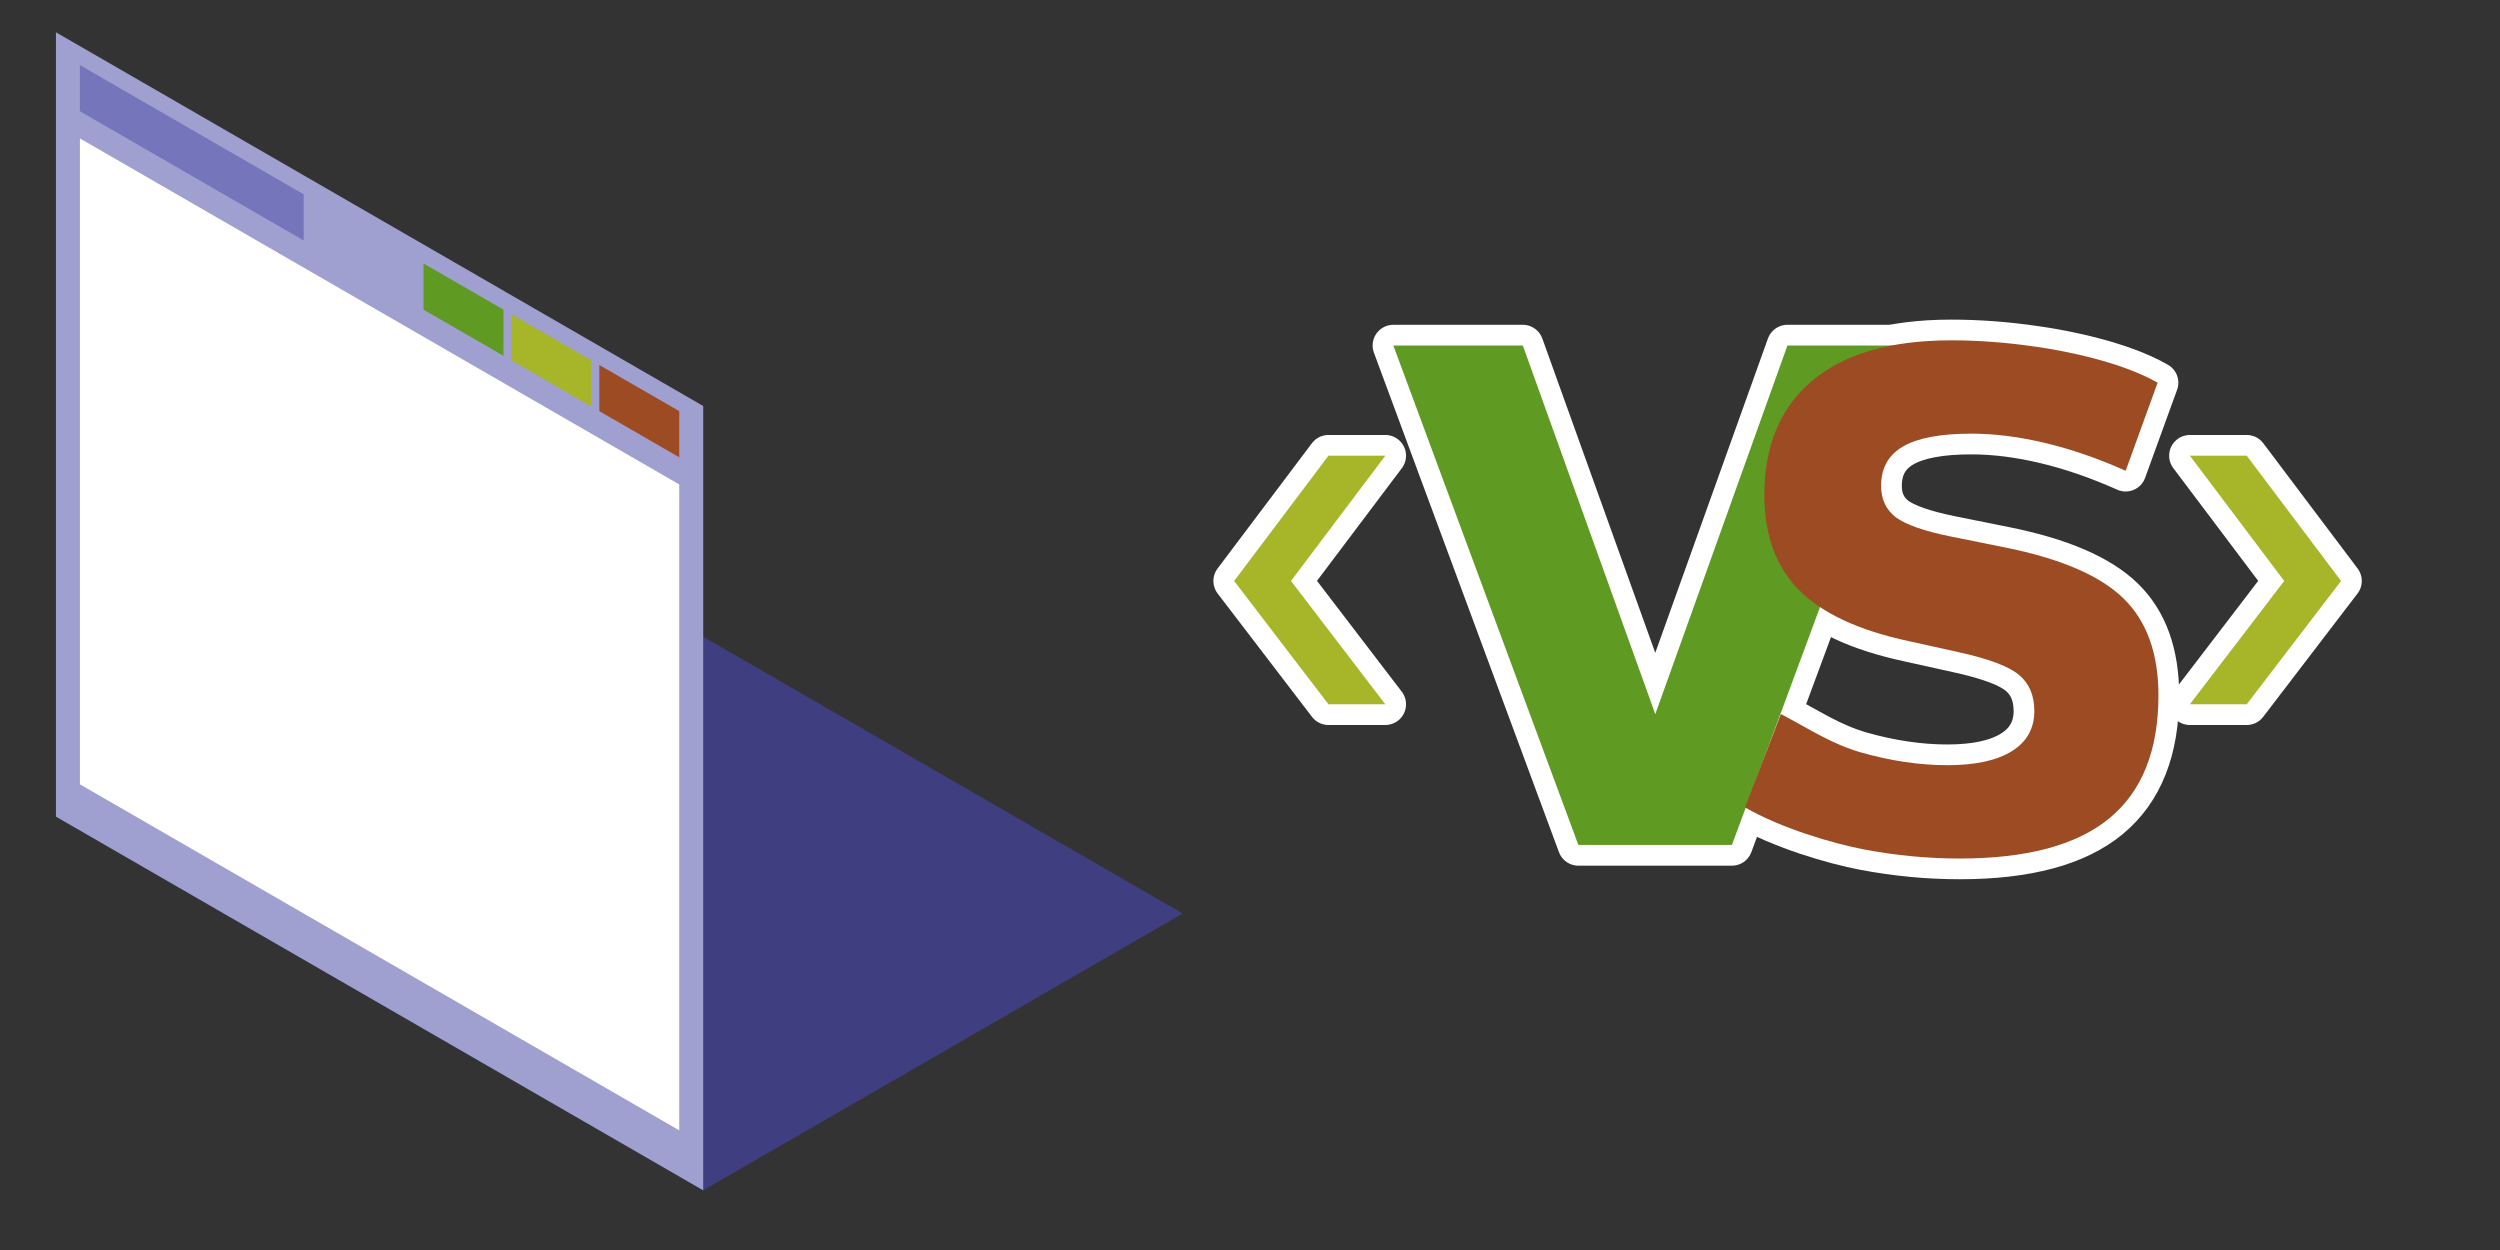 <?xml version="1.0" encoding="UTF-8" standalone="no"?>
<!-- Created with Inkscape (http://www.inkscape.org/) -->

<svg
   width="1024"
   height="512"
   viewBox="0 0 270.933 135.467"
   version="1.1"
   id="svg5"
   sodipodi:docname="vs.dark.svg"
   inkscape:version="1.2.2 (b0a8486541, 2022-12-01)"
   xmlns:inkscape="http://www.inkscape.org/namespaces/inkscape"
   xmlns:sodipodi="http://sodipodi.sourceforge.net/DTD/sodipodi-0.dtd"
   xmlns="http://www.w3.org/2000/svg"
   xmlns:svg="http://www.w3.org/2000/svg">
   <rect x="0" y="0" width="270.933" height="135.467" fill="#333333" stroke="none"/>
   <sodipodi:namedview
      id="namedview7"
      pagecolor="#505050"
      bordercolor="#eeeeee"
      borderopacity="1"
      inkscape:showpageshadow="0"
      inkscape:pageopacity="0"
      inkscape:pagecheckerboard="0"
      inkscape:deskcolor="#505050"
      inkscape:document-units="mm"
      showgrid="true"
      inkscape:zoom="1.06597"
      inkscape:cx="330.68472"
      inkscape:cy="307.70096"
      inkscape:window-width="1920"
      inkscape:window-height="1029"
      inkscape:window-x="0"
      inkscape:window-y="27"
      inkscape:window-maximized="1"
      inkscape:current-layer="layer1">
      <inkscape:grid
         type="axonomgrid"
         id="grid2501"
         originx="0"
         originy="0" />
   </sodipodi:namedview>
   <defs
      id="defs2" />
   <g
      inkscape:label="Layer 1"
      inkscape:groupmode="layer"
      id="layer1">
      <path
         style="fill:#3e3e80;fill-opacity:1;stroke:none;stroke-width:1;stroke-linecap:round;stroke-linejoin:round;stroke-opacity:0.5"
         d="M 76.21,129 128.172,99 58.024,58.5 6.062,88.5 76.21,129"
         id="path8457"
         sodipodi:nodetypes="ccccc" />
      <path
         style="fill:#9f9fd0;fill-opacity:1;stroke:none;stroke-width:1;stroke-linecap:round;stroke-linejoin:round;stroke-opacity:0.5"
         d="M 6.062,3.5 76.21,44 v 85 L 6.062,88.5 Z"
         id="path3705"
         sodipodi:nodetypes="ccccc" />
      <path
         style="fill:#ffffff;fill-opacity:1;stroke:none;stroke-width:1;stroke-linecap:round;stroke-linejoin:round;stroke-opacity:0.5"
         d="M 73.612,52.5 8.66,15 V 85 L 73.612,122.5 Z"
         id="path3715" />
      <path
         style="fill:#9c4b22;fill-opacity:1;stroke:none;stroke-width:1;stroke-linecap:round;stroke-linejoin:round;stroke-opacity:0.5"
         d="m 73.612,44.558 -8.66,-5 v 5 l 8.66,5 z"
         id="path4007"
         sodipodi:nodetypes="ccccc" />
      <path
         style="fill:#5f9a22;fill-opacity:1;stroke:none;stroke-width:1;stroke-linecap:round;stroke-linejoin:round;stroke-opacity:0.5"
         d="m 54.56,33.558 -8.66,-5 1e-6,5 8.66,5 z"
         id="path4007-3"
         sodipodi:nodetypes="ccccc" />
      <path
         style="fill:#7575bb;fill-opacity:1;stroke:none;stroke-width:1;stroke-linecap:round;stroke-linejoin:round;stroke-opacity:0.5"
         d="M 32.909,21.058 8.66,7.058 l 10e-7,5 24.249,14 z"
         id="path4007-3-5"
         sodipodi:nodetypes="ccccc" />
      <path
         style="fill:#a7b628;fill-opacity:1;stroke:none;stroke-width:1;stroke-linecap:round;stroke-linejoin:round;stroke-opacity:0.5"
         d="m 64.086,39.058 -8.66,-5 10e-7,5 h 1e-6 l 8.66,5 z"
         id="path4007-6"
         sodipodi:nodetypes="cccccc" />
      <g
         aria-label="⟨VS⟩"
         id="g16447"
         style="font-size:33.073px;opacity:1;fill:#ffffff;fill-opacity:1;stroke:#ffffff;stroke-width:2;stroke-linecap:butt;stroke-linejoin:round;stroke-dasharray:none;stroke-opacity:1;paint-order:normal"
         transform="matrix(2.245,0,0,2.245,-33.397,8.382)">
         <path
            d="m 74.451,24.311 4.554,-6.047 h 2.745 l -4.554,6.047 4.554,5.953 h -2.745 z"
            style="-inkscape-font-specification:sans-serif;fill:#ffffff;fill-opacity:1;stroke:#ffffff;stroke-width:2;stroke-linecap:butt;stroke-linejoin:round;stroke-dasharray:none;stroke-opacity:1;paint-order:normal"
            id="path16439"
            sodipodi:nodetypes="ccccccc" />
         <path
            d="m 82.137,12.945 h 6.25 l 6.395,17.796 6.379,-17.796 h 6.25 l -8.93,24.11 h -7.412 z"
            style="font-weight:bold;-inkscape-font-specification:'sans-serif Bold';fill:#ffffff;fill-opacity:1;stroke:#ffffff;stroke-width:2;stroke-linecap:butt;stroke-linejoin:round;stroke-dasharray:none;stroke-opacity:1;paint-order:normal"
            id="path16441" />
         <path
            d="m 119.031,14.741 -1.543,4.251 c -1.324,-0.592 -2.616,-1.039 -3.876,-1.34 -1.26,-0.301 -2.449,-0.452 -3.569,-0.452 -1.486,0 -2.584,0.205 -3.294,0.614 -0.711,0.409 -1.066,1.044 -1.066,1.906 0,0.646 0.237,1.152 0.711,1.518 0.484,0.355 1.357,0.662 2.616,0.92 l 2.648,0.533 c 2.681,0.538 4.586,1.357 5.717,2.455 1.13,1.098 1.696,2.659 1.696,4.683 0,2.659 -0.791,4.64 -2.374,5.943 -1.572,1.292 -3.978,1.938 -7.219,1.938 -1.529,0 -3.063,-0.145 -4.602,-0.436 -1.54,-0.291 -4.031,-1.032 -5.763,-2.032 l 1.732,-4.509 c 1.54,0.818 2.438,1.437 3.87,1.857 1.443,0.409 2.831,0.614 4.166,0.614 1.357,0 2.395,-0.226 3.117,-0.678 0.721,-0.452 1.082,-1.098 1.082,-1.938 0,-0.754 -0.248,-1.335 -0.743,-1.744 -0.484,-0.409 -1.459,-0.775 -2.923,-1.098 l -2.406,-0.533 c -2.412,-0.517 -4.177,-1.34 -5.297,-2.471 -1.109,-1.13 -1.663,-2.654 -1.663,-4.57 0,-2.401 0.775,-4.247 2.325,-5.539 1.55,-1.292 3.779,-1.938 6.686,-1.938 1.324,0 2.686,0.102 4.086,0.307 1.4,0.194 4.155,0.74 5.887,1.74 z"
            style="font-weight:bold;-inkscape-font-specification:'sans-serif Bold';fill:#ffffff;fill-opacity:1;stroke:#ffffff;stroke-width:2;stroke-linecap:butt;stroke-linejoin:round;stroke-dasharray:none;stroke-opacity:1;paint-order:normal"
            id="path16443"
            sodipodi:nodetypes="ccsssscccsscsscccsssccccssscc" />
         <path
            d="m 127.887,24.311 -4.554,5.953 h -2.745 l 4.554,-5.953 -4.554,-6.047 h 2.745 z"
            style="-inkscape-font-specification:sans-serif;fill:#ffffff;fill-opacity:1;stroke:#ffffff;stroke-width:2;stroke-linecap:butt;stroke-linejoin:round;stroke-dasharray:none;stroke-opacity:1;paint-order:normal"
            id="path16445"
            sodipodi:nodetypes="ccccccc" />
      </g>
      <g
         aria-label="⟨VS⟩"
         id="text8526"
         style="font-size:33.073px;fill:#9c4b22;stroke-linecap:round;stroke-linejoin:round;stroke-opacity:0.5"
         transform="matrix(2.245,0,0,2.245,-33.397,8.382)">
         <path
            d="m 74.451,24.311 4.554,-6.047 h 2.745 l -4.554,6.047 4.554,5.953 h -2.745 z"
            style="-inkscape-font-specification:sans-serif;fill:#a7b628;fill-opacity:1;stroke:none"
            id="path9125"
            sodipodi:nodetypes="ccccccc" />
         <path
            d="m 82.137,12.945 h 6.25 l 6.395,17.796 6.379,-17.796 h 6.25 l -8.93,24.11 h -7.412 z"
            style="font-weight:bold;-inkscape-font-specification:'sans-serif Bold';fill:#5f9a22;fill-opacity:1"
            id="path9127" />
         <path
            d="m 119.031,14.741 -1.543,4.251 c -1.324,-0.592 -2.616,-1.039 -3.876,-1.34 -1.26,-0.301 -2.449,-0.452 -3.569,-0.452 -1.486,0 -2.584,0.205 -3.294,0.614 -0.711,0.409 -1.066,1.044 -1.066,1.906 0,0.646 0.237,1.152 0.711,1.518 0.484,0.355 1.357,0.662 2.616,0.92 l 2.648,0.533 c 2.681,0.538 4.586,1.357 5.717,2.455 1.13,1.098 1.696,2.659 1.696,4.683 0,2.659 -0.791,4.64 -2.374,5.943 -1.572,1.292 -3.978,1.938 -7.219,1.938 -1.529,0 -3.063,-0.145 -4.602,-0.436 -1.54,-0.291 -4.031,-1.032 -5.763,-2.032 l 1.732,-4.509 c 1.54,0.818 2.438,1.437 3.87,1.857 1.443,0.409 2.831,0.614 4.166,0.614 1.357,0 2.395,-0.226 3.117,-0.678 0.721,-0.452 1.082,-1.098 1.082,-1.938 0,-0.754 -0.248,-1.335 -0.743,-1.744 -0.484,-0.409 -1.459,-0.775 -2.923,-1.098 l -2.406,-0.533 c -2.412,-0.517 -4.177,-1.34 -5.297,-2.471 -1.109,-1.13 -1.663,-2.654 -1.663,-4.57 0,-2.401 0.775,-4.247 2.325,-5.539 1.55,-1.292 3.779,-1.938 6.686,-1.938 1.324,0 2.686,0.102 4.086,0.307 1.4,0.194 4.155,0.74 5.887,1.74 z"
            style="font-weight:bold;-inkscape-font-specification:'sans-serif Bold';stroke:none;stroke-opacity:1;stroke-width:0.236;stroke-dasharray:none;paint-order:stroke fill markers"
            id="path9129"
            sodipodi:nodetypes="ccsssscccsscsscccsssccccssscc" />
         <path
            d="m 127.887,24.311 -4.554,5.953 h -2.745 l 4.554,-5.953 -4.554,-6.047 h 2.745 z"
            style="-inkscape-font-specification:sans-serif;fill:#a7b628;fill-opacity:1;stroke:none"
            id="path9131"
            sodipodi:nodetypes="ccccccc" />
      </g>
   </g>
</svg>